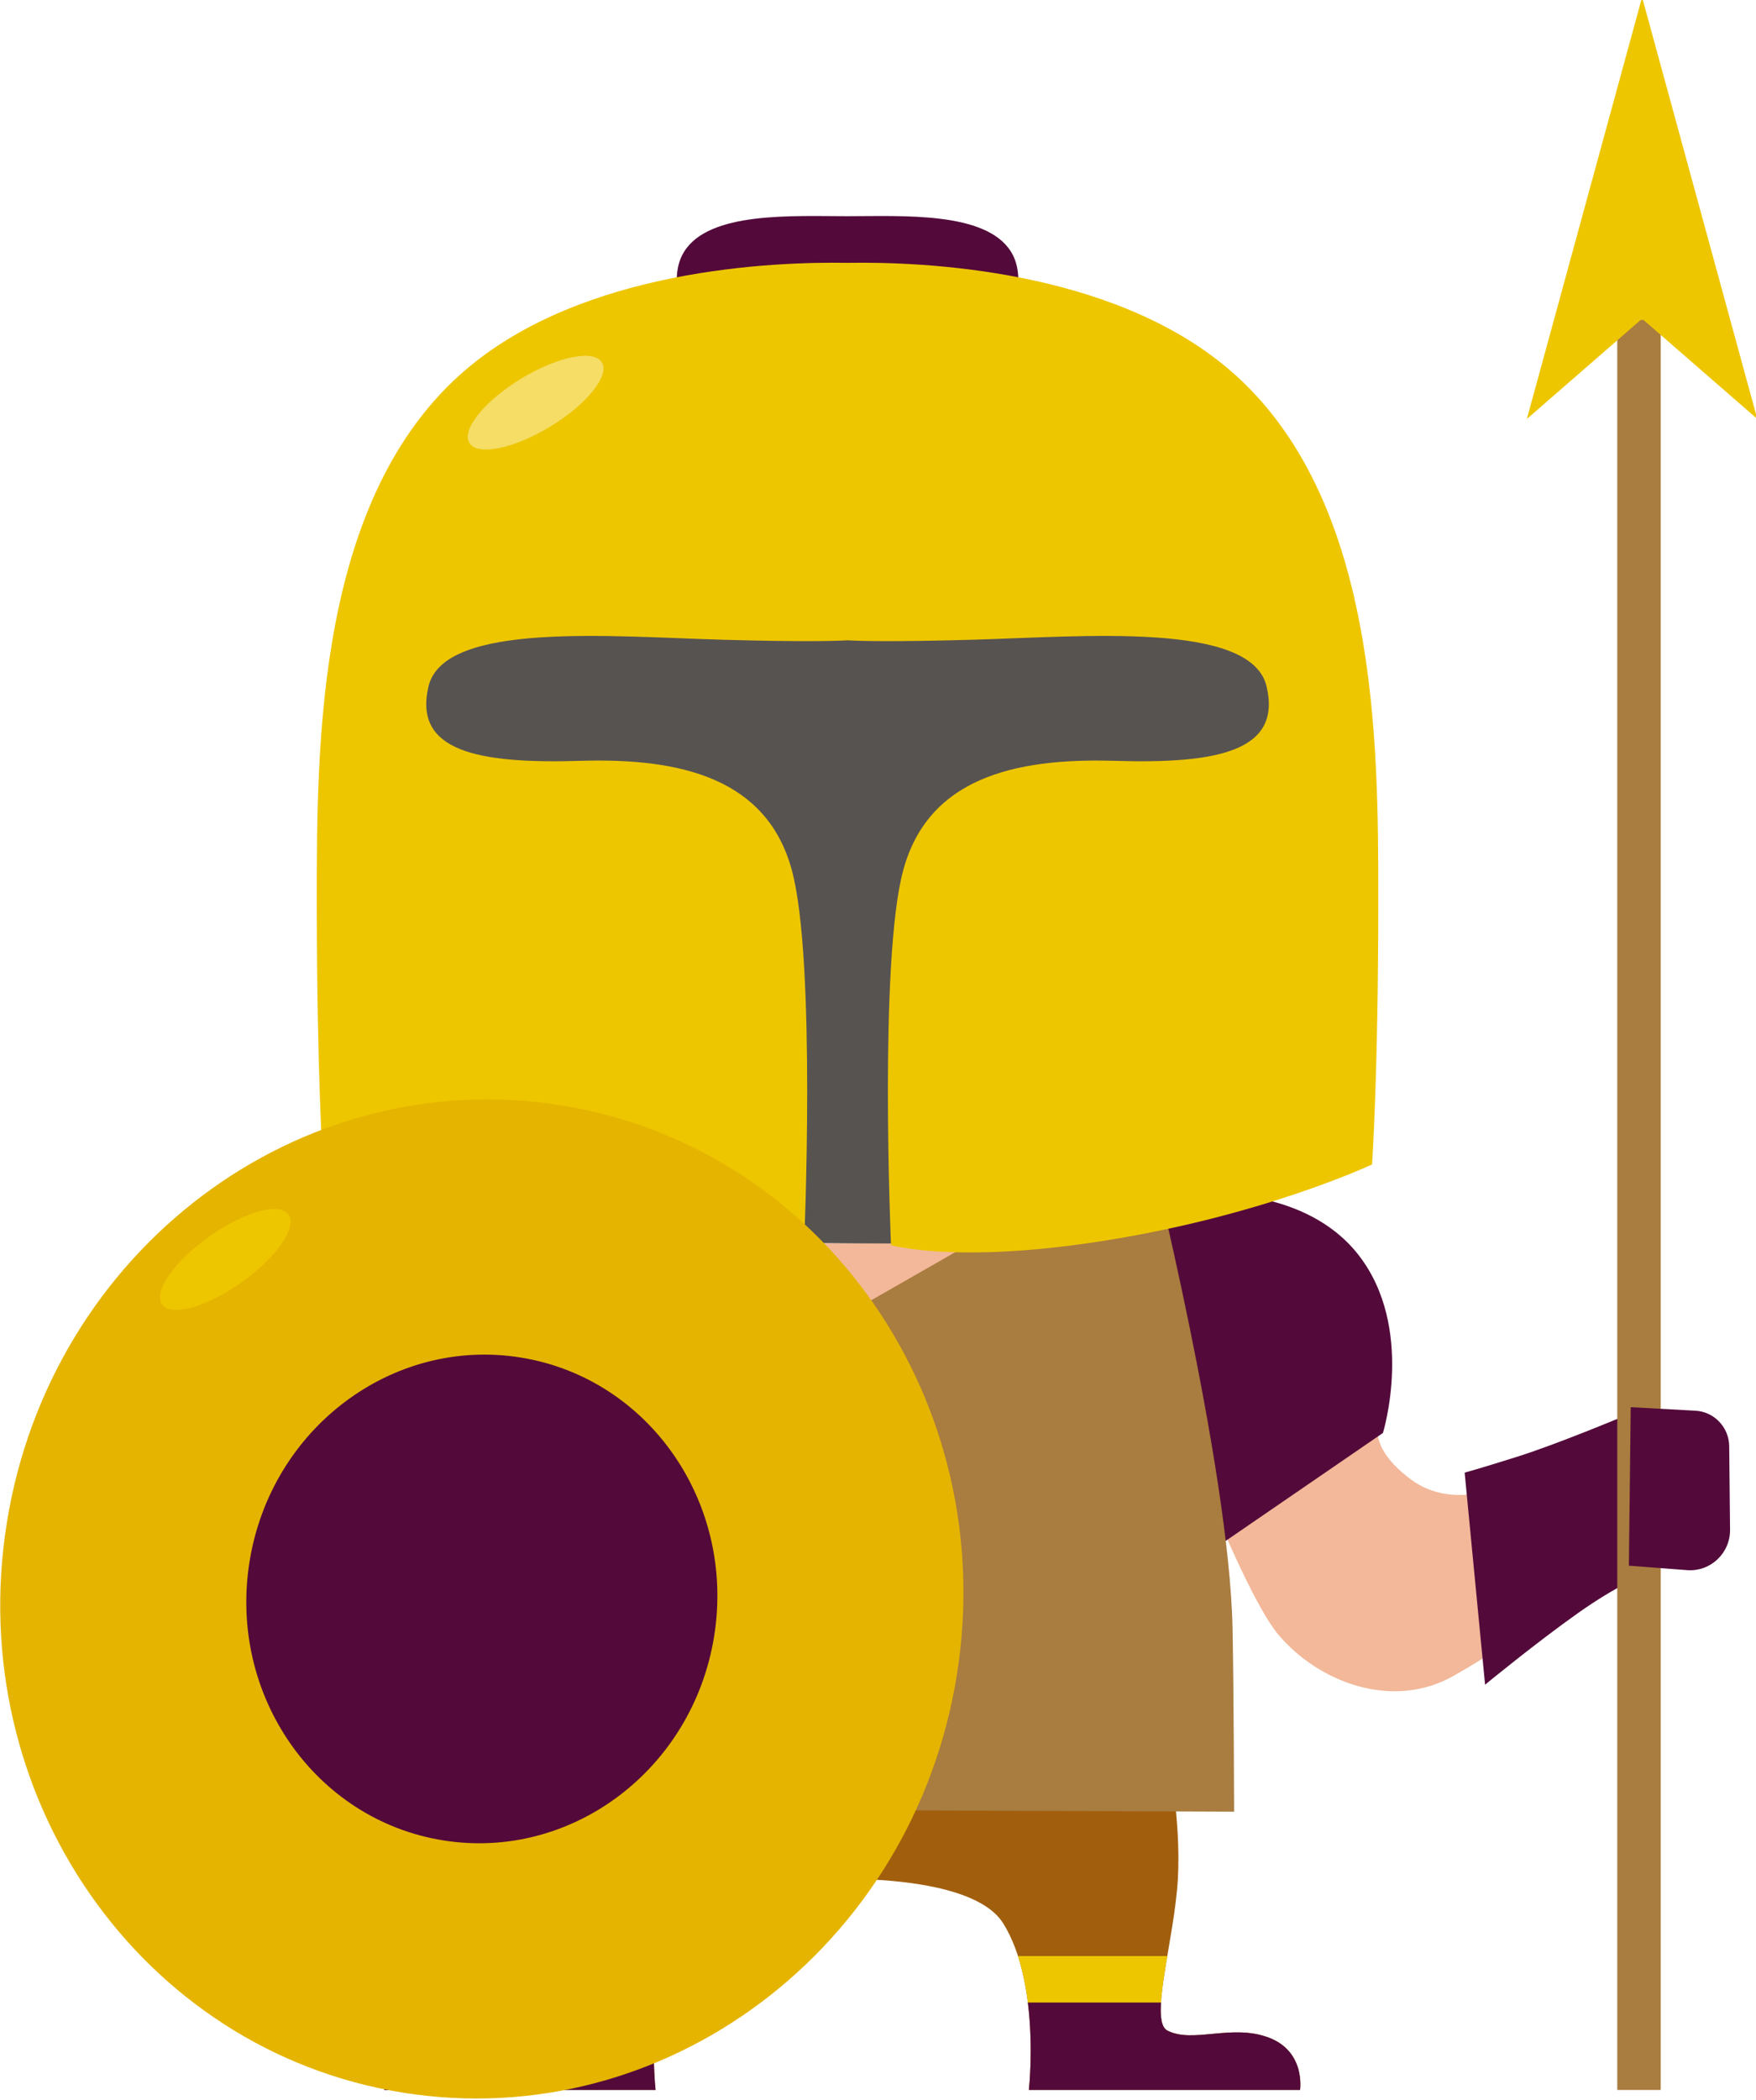 <?xml version="1.0" encoding="UTF-8" standalone="no"?>
<!-- Created with Inkscape (http://www.inkscape.org/) -->

<svg
   xmlns:dc="http://purl.org/dc/elements/1.1/"
   xmlns:cc="http://creativecommons.org/ns#"
   xmlns:rdf="http://www.w3.org/1999/02/22-rdf-syntax-ns#"
   xmlns:svg="http://www.w3.org/2000/svg"
   xmlns="http://www.w3.org/2000/svg"
   xmlns:sodipodi="http://sodipodi.sourceforge.net/DTD/sodipodi-0.dtd"
   xmlns:inkscape="http://www.inkscape.org/namespaces/inkscape"
   width="93.976mm"
   height="112.356mm"
   viewBox="0 0 93.976 112.356"
   version="1.1"
   id="svg2108"
   sodipodi:docname="uniform4-b.svg"
   inkscape:version="0.92.2 (5c3e80d, 2017-08-06)">
  <defs
     id="defs2102" />
  <sodipodi:namedview
     id="base"
     pagecolor="#ffffff"
     bordercolor="#666666"
     borderopacity="1.0"
     inkscape:pageopacity="0.0"
     inkscape:pageshadow="2"
     inkscape:zoom="1.979899"
     inkscape:cx="40.790037"
     inkscape:cy="192.84264"
     inkscape:document-units="mm"
     inkscape:current-layer="g975"
     showgrid="false"
     inkscape:window-width="1853"
     inkscape:window-height="1025"
     inkscape:window-x="67"
     inkscape:window-y="27"
     inkscape:window-maximized="1" />
  <g
     inkscape:label="Layer 1"
     inkscape:groupmode="layer"
     id="layer1"
     transform="translate(58.494,-205.165)">
    <g
       transform="matrix(0.353,0,0,-0.353,-75.875,440.461)"
       id="g2050">
      <g
         id="g975">
        <g
           transform="translate(224.434,460.192)"
           id="g290">
          <path
             inkscape:connector-curvature="0"
             id="path292"
             style="fill:#f2b899;fill-opacity:1;fill-rule:nonzero;stroke:none"
             d="m 0,0 c 0,0 12.528,-34.055 18.527,-41.29 6,-7.234 17.293,-11.646 26.645,-6.352 9.352,5.294 9.881,7.058 9.881,7.058 l -0.529,22.586 c 0,0 -8.823,-5.117 -15.881,0.176 -7.058,5.294 -4.588,9.176 -4.588,9.176 z" />
        </g>
        <g
           style="fill:#530a3a;fill-opacity:1"
           transform="translate(232.316,485.601)"
           id="g294">
          <path
             inkscape:connector-curvature="0"
             id="path296"
             style="fill:#530a3a;fill-opacity:1;fill-rule:nonzero;stroke:none"
             d="m 0,0 c 0,0 14.865,0.931 22.821,-9.176 8.705,-11.057 3.764,-27.055 3.764,-27.055 L 2.588,-52.7 c 0,0 -11.058,5.646 -19.292,19.057 -8.235,13.41 -10.117,30.349 -10.117,30.349 z" />
        </g>
        <g
           style="fill:#530a3a;fill-opacity:1"
           transform="translate(271.288,443.357)"
           id="g298">
          <path
             inkscape:connector-curvature="0"
             id="path300"
             style="fill:#530a3a;fill-opacity:1;fill-rule:nonzero;stroke:none"
             d="m 0,0 3.097,-32.14 c 0,0 7.816,6.424 14.102,10.861 5.999,4.235 9.704,5.646 9.704,5.646 L 23.889,8.456 C 23.889,8.456 13.974,4.3 7.96,2.407 1.945,0.514 0,0 0,0" />
        </g>
        <path
           inkscape:connector-curvature="0"
           id="path302"
           style="fill:#a97c3f;fill-opacity:1;fill-rule:nonzero;stroke:none;stroke-width:1"
           d="m 301.014,349.791 h -6.588 v 272.442 h 6.588 z" />
        <g
           transform="translate(298.369,618.096)"
           id="g304">
          <path
             inkscape:connector-curvature="0"
             id="path306"
             style="fill:#eec600;fill-opacity:1;fill-rule:nonzero;stroke:none"
             d="M 0,0 17.29,-15.039 -0.18,48.886 -17.65,-15.039 -0.36,0 l 0.005,-0.039 0.175,0.019 0.175,-0.019 z" />
        </g>
        <g
           style="fill:#530a3a;fill-opacity:1"
           transform="translate(296.466,453.275)"
           id="g308">
          <path
             inkscape:connector-curvature="0"
             id="path310"
             style="fill:#530a3a;fill-opacity:1;fill-rule:nonzero;stroke:none"
             d="m 0,0 -0.279,-24.022 8.817,-0.676 c 3.551,-0.272 6.558,2.561 6.522,6.144 l -0.128,12.631 c -0.029,2.879 -2.288,5.246 -5.145,5.392 z" />
        </g>
        <g
           transform="translate(241.571,357.732)"
           id="g312">
          <path
             inkscape:connector-curvature="0"
             id="path314"
             style="fill:#a15f0e;fill-opacity:1;fill-rule:nonzero;stroke:none"
             d="m 0,0 c -5.646,2.117 -11.469,-0.941 -15.351,1.059 -2.806,1.445 1.058,13.763 1.588,22.938 0.529,9.176 -1.588,19.41 -1.588,19.41 l -49.296,-1.346 -49.295,1.346 c 0,0 -2.118,-10.234 -1.588,-19.41 0.529,-9.175 4.394,-21.493 1.588,-22.938 -3.882,-2 -9.705,1.058 -15.352,-1.059 -5.646,-2.117 -4.764,-7.94 -4.764,-7.94 h 41.114 c 0,0 -1.824,16.057 3.882,25.232 3.253,5.232 14.235,6.476 21.305,6.719 l -10e-4,-0.014 c 0,0 1.073,0.058 2.801,0.066 0.106,0 0.208,0 0.31,0 0.102,0 0.204,0 0.31,0 1.728,-0.008 2.801,-0.066 2.801,-0.066 v 0.014 c 7.07,-0.243 18.052,-1.487 21.305,-6.719 5.705,-9.175 3.882,-25.232 3.882,-25.232 H 4.764 c 0,0 0.882,5.823 -4.764,7.94" />
        </g>
        <g
           transform="translate(127.64,370.083)"
           id="g316">
          <path
             inkscape:connector-curvature="0"
             id="path318"
             style="fill:#eec600;fill-opacity:1;fill-rule:nonzero;stroke:none"
             d="M 0,0 H 22.64 C 21.901,-2.285 21.431,-4.709 21.139,-7.058 H 0.959 C 0.84,-5.106 0.448,-2.653 0,0" />
        </g>
        <g
           style="fill:#530a3a;fill-opacity:1"
           transform="translate(112.277,357.732)"
           id="g320">
          <path
             inkscape:connector-curvature="0"
             id="path322"
             style="fill:#530a3a;fill-opacity:1;fill-rule:nonzero;stroke:none"
             d="m 0,0 c 5.646,2.117 11.469,-0.941 15.351,1.059 0.892,0.459 1.106,2.026 0.971,4.235 h 20.18 C 35.639,-1.657 36.349,-7.94 36.349,-7.94 H -4.764 c 0,0 -0.882,5.823 4.764,7.94" />
        </g>
        <g
           transform="translate(226.209,370.083)"
           id="g324">
          <path
             inkscape:connector-curvature="0"
             id="path326"
             style="fill:#eec600;fill-opacity:1;fill-rule:nonzero;stroke:none"
             d="m 0,0 h -22.64 c 0.739,-2.285 1.209,-4.709 1.501,-7.058 h 20.18 C -0.84,-5.106 -0.448,-2.653 0,0" />
        </g>
        <g
           style="fill:#530a3a;fill-opacity:1"
           transform="translate(241.571,357.732)"
           id="g328">
          <path
             inkscape:connector-curvature="0"
             id="path330"
             style="fill:#530a3a;fill-opacity:1;fill-rule:nonzero;stroke:none"
             d="m 0,0 c -5.646,2.117 -11.469,-0.941 -15.351,1.059 -0.892,0.459 -1.106,2.026 -0.971,4.235 h -20.18 c 0.863,-6.951 0.153,-13.234 0.153,-13.234 H 4.764 c 0,0 0.882,5.823 -4.764,7.94" />
        </g>
        <g
           transform="translate(166.311,478.26)"
           id="g332">
          <path
             inkscape:connector-curvature="0"
             id="path334"
             style="fill:#f2b899;fill-opacity:1;fill-rule:nonzero;stroke:none"
             d="m 0,0 c 1.008,-2.756 2.126,-5.456 3.423,-8.067 1.792,-3.607 4.021,-10.502 7.541,-12.789 4.746,-3.083 8.586,2.948 12.104,6.306 4.673,4.46 8.32,9.703 11.966,14.988 C 23.356,-0.471 11.678,-0.138 0,0" />
        </g>
        <g
           transform="translate(119.878,434.312)"
           id="g336">
          <path
             inkscape:connector-curvature="0"
             id="path338"
             style="fill:#a97c3f;fill-opacity:1;fill-rule:nonzero;stroke:none"
             d="m 0,0 c 0,0 -1.647,-18.586 -1.647,-26.35 0,-7.764 0.706,-15.528 0.706,-15.528 l 117.399,-0.471 c 0,0 -0.046,18.28 -0.235,27.762 C 115.731,10.116 103.38,59.17 103.38,59.17 Z" />
        </g>
        <g
           transform="translate(202.501,628.421)"
           id="g344"
           style="fill:#530a3a;fill-opacity:1">
          <path
             inkscape:connector-curvature="0"
             id="path346"
             style="fill:#530a3a;fill-opacity:1;fill-rule:nonzero;stroke:none"
             d="m 0,0 c -3.812,6.112 -16.449,5.371 -24.769,5.371 -8.321,0 -20.958,0.741 -24.77,-5.371 -1.289,-2.066 -1.204,-4.35 -1.076,-6.799 6.333,-0.246 12.72,-0.306 19.071,-0.024 1.433,0.064 3.064,0.158 4.658,0.119 0.014,-0.202 0.023,-0.421 0.042,-0.604 0.639,0.215 1.34,0.36 2.074,0.455 0.735,-0.095 1.436,-0.24 2.075,-0.455 0.019,0.183 0.028,0.402 0.042,0.604 1.594,0.039 3.225,-0.055 4.658,-0.119 6.351,-0.282 12.738,-0.222 19.071,0.024 C 1.204,-4.35 1.289,-2.066 0,0" />
        </g>
        <g
           transform="translate(223.121,503.722)"
           id="g348">
          <path
             inkscape:connector-curvature="0"
             id="path350"
             style="fill:#575351;fill-opacity:1;fill-rule:nonzero;stroke:none"
             d="m 0,0 c 13.269,16.885 22.083,38.043 21.9,59.281 -0.245,28.587 -46.534,20.284 -62.112,11.765 -17.143,-1.205 -39.013,4.79 -55.642,0.941 -4.288,-0.992 -12.338,-4.622 -15.88,-7.411 -6.043,-4.759 2.624,-22.651 8.098,-26.363 6.233,-4.227 14.672,-4.805 21.372,-7.977 8.919,-4.224 11.718,-13.208 15.009,-21.777 4.199,-10.931 6.406,-22.884 10.445,-33.921 11.678,-0.138 23.356,-0.471 35.034,0.438 0.643,0.932 1.286,1.866 1.935,2.797 C -14.38,-14.389 -6.124,-7.793 0,0" />
        </g>
        <g
           transform="translate(235.609,610.529)"
           id="g352">
          <path
             inkscape:connector-curvature="0"
             id="path354"
             style="fill:#eec600;fill-opacity:1;fill-rule:nonzero;stroke:none"
             d="M 0,0 C -17.882,15.275 -46.66,16.389 -57.878,16.192 -69.096,16.389 -97.874,15.275 -115.756,0 c -22.586,-19.292 -22.586,-56.446 -22.586,-80.462 0,-26.35 0.941,-39.996 0.941,-39.996 0,0 16.94,-7.999 41.878,-11.763 21.529,-3.25 31.056,-0.471 31.056,-0.471 0,0 1.882,43.29 -1.882,56.935 -3.764,13.646 -16.469,16.94 -31.997,16.469 -15.528,-0.47 -25.409,1.412 -23.056,11.293 2.352,9.881 27.761,7.529 44.701,7.058 12.137,-0.337 17.026,-0.191 18.823,-0.081 1.797,-0.11 6.687,-0.256 18.823,0.081 16.94,0.471 42.349,2.823 44.701,-7.058 2.353,-9.881 -7.528,-11.763 -23.056,-11.293 -15.528,0.471 -28.232,-2.823 -31.997,-16.469 -3.764,-13.645 -1.882,-56.935 -1.882,-56.935 0,0 9.527,-2.779 31.056,0.471 24.938,3.764 41.878,11.763 41.878,11.763 0,0 0.941,13.646 0.941,39.996 0,24.016 0,61.17 -22.586,80.462" />
        </g>
        <g
           transform="translate(140.491,611.631)"
           id="g356">
          <path
             inkscape:connector-curvature="0"
             id="path358"
             style="fill:#f5dd66;fill-opacity:1;fill-rule:nonzero;stroke:none"
             d="m 0,0 c 1.218,-2.006 -2.293,-6.364 -7.842,-9.734 -5.549,-3.37 -11.035,-4.476 -12.253,-2.47 -1.218,2.005 2.293,6.363 7.842,9.733 C -6.704,0.9 -1.218,2.006 0,0" />
        </g>
        <g
           transform="translate(194.301,412.665)"
           id="g360">
          <path
             inkscape:connector-curvature="0"
             id="path362"
             style="fill:#e5b400;fill-opacity:1;fill-rule:nonzero;stroke:none"
             d="m 0,0 c -6.627,-41.324 -44.24,-69.654 -84.012,-63.276 -39.772,6.377 -66.642,45.047 -60.015,86.371 6.627,41.325 44.24,69.654 84.012,63.277 C -20.243,79.994 6.627,41.324 0,0" />
        </g>
        <g
           style="fill:#530a3a;fill-opacity:1"
           transform="translate(157.508,418.565)"
           id="g364">
          <path
             inkscape:connector-curvature="0"
             id="path366"
             style="fill:#530a3a;fill-opacity:1;fill-rule:nonzero;stroke:none"
             d="m 0,0 c -3.241,-20.211 -21.637,-34.066 -41.088,-30.947 -19.452,3.119 -32.593,22.032 -29.352,42.242 3.241,20.211 21.637,34.066 41.088,30.947 C -9.9,39.123 3.241,20.211 0,0" />
        </g>
        <g
           transform="translate(92.972,482.47)"
           id="g368">
          <path
             inkscape:connector-curvature="0"
             id="path370"
             style="fill:#eec600;fill-opacity:1;fill-rule:nonzero;stroke:none"
             d="m 0,0 c 1.359,-1.913 -1.829,-6.512 -7.121,-10.273 -5.292,-3.761 -10.684,-5.259 -12.043,-3.346 -1.36,1.913 1.828,6.512 7.12,10.273 C -6.751,0.415 -1.359,1.913 0,0" />
        </g>
      </g>
    </g>
  </g>
</svg>
